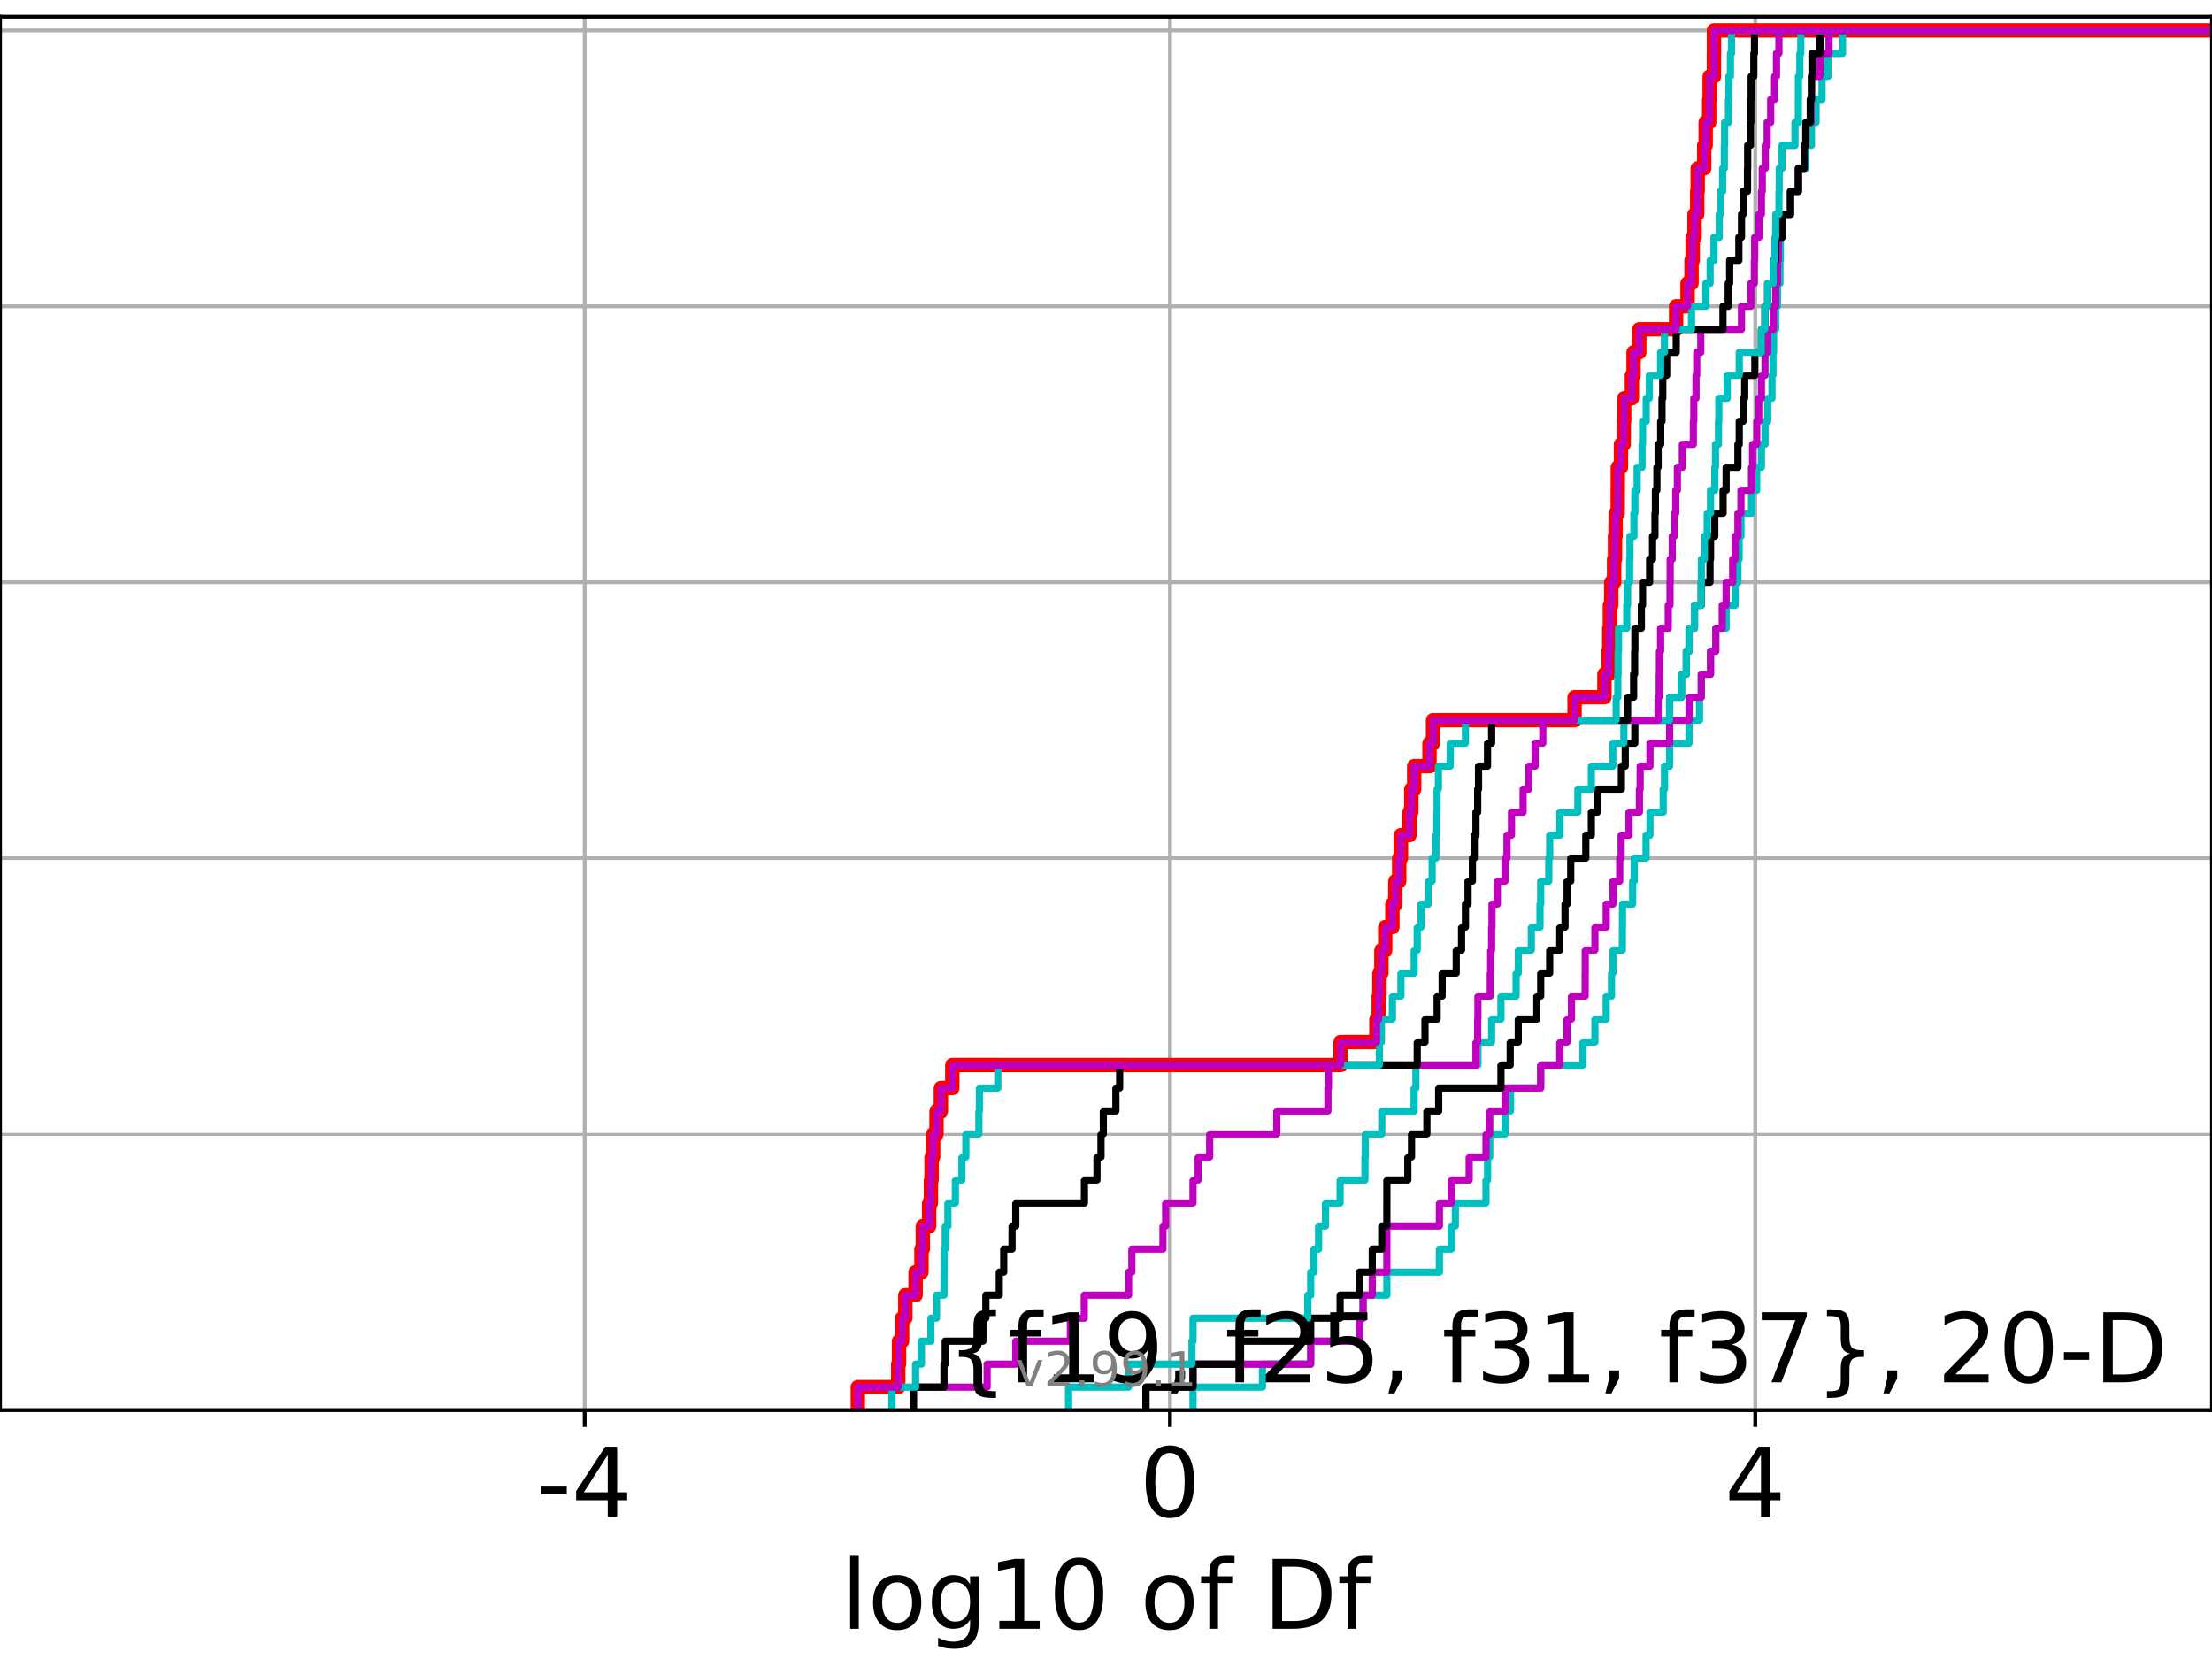<?xml version="1.0" encoding="utf-8" standalone="no"?>
<!DOCTYPE svg PUBLIC "-//W3C//DTD SVG 1.1//EN"
  "http://www.w3.org/Graphics/SVG/1.1/DTD/svg11.dtd">
<!-- Created with matplotlib (https://matplotlib.org/) -->
<svg height="345.6pt" version="1.1" viewBox="0 0 460.8 345.6" width="460.8pt" xmlns="http://www.w3.org/2000/svg" xmlns:xlink="http://www.w3.org/1999/xlink">
 <defs>
  <style type="text/css">*{stroke-linecap:butt;stroke-linejoin:round;}</style>
 </defs>
 <g id="figure_1">
  <g id="patch_1">
   <path d="M 0 345.6 
L 460.8 345.6 
L 460.8 0 
L 0 0 
z
" style="fill:#ffffff;"/>
  </g>
  <g id="axes_1">
   <g id="patch_2">
    <path d="M 0 293.76 
L 460.8 293.76 
L 460.8 3.456 
L 0 3.456 
z
" style="fill:#ffffff;"/>
   </g>
   <g id="matplotlib.axis_1">
    <g id="xtick_1">
     <g id="line2d_1">
      <path clip-path="url(#pf4ff7eab5c)" d="M 121.796 293.76 
L 121.796 3.456 
" style="fill:none;stroke:#b0b0b0;stroke-linecap:square;stroke-width:0.8;"/>
     </g>
     <g id="line2d_2">
      <defs>
       <path d="M 0 0 
L 0 3.5 
" id="m2891465cda" style="stroke:#000000;stroke-width:0.8;"/>
      </defs>
      <g>
       <use style="stroke:#000000;stroke-width:0.8;" x="121.796" xlink:href="#m2891465cda" y="293.76"/>
      </g>
     </g>
     <g id="text_1">
      <!-- -4 -->
      <g transform="translate(111.826 315.957)scale(0.2 -0.2)">
       <defs>
        <path d="M 4.891 31.391 
L 31.203 31.391 
L 31.203 23.391 
L 4.891 23.391 
z
" id="DejaVuSans-45"/>
        <path d="M 37.797 64.312 
L 12.891 25.391 
L 37.797 25.391 
z
M 35.203 72.906 
L 47.609 72.906 
L 47.609 25.391 
L 58.016 25.391 
L 58.016 17.188 
L 47.609 17.188 
L 47.609 0 
L 37.797 0 
L 37.797 17.188 
L 4.891 17.188 
L 4.891 26.703 
z
" id="DejaVuSans-52"/>
       </defs>
       <use xlink:href="#DejaVuSans-45"/>
       <use x="36.084" xlink:href="#DejaVuSans-52"/>
      </g>
     </g>
    </g>
    <g id="xtick_2">
     <g id="line2d_3">
      <path clip-path="url(#pf4ff7eab5c)" d="M 243.724 293.76 
L 243.724 3.456 
" style="fill:none;stroke:#b0b0b0;stroke-linecap:square;stroke-width:0.8;"/>
     </g>
     <g id="line2d_4">
      <g>
       <use style="stroke:#000000;stroke-width:0.8;" x="243.724" xlink:href="#m2891465cda" y="293.76"/>
      </g>
     </g>
     <g id="text_2">
      <!-- 0 -->
      <g transform="translate(237.361 315.957)scale(0.2 -0.2)">
       <defs>
        <path d="M 31.781 66.406 
Q 24.172 66.406 20.328 58.906 
Q 16.5 51.422 16.5 36.375 
Q 16.5 21.391 20.328 13.891 
Q 24.172 6.391 31.781 6.391 
Q 39.453 6.391 43.281 13.891 
Q 47.125 21.391 47.125 36.375 
Q 47.125 51.422 43.281 58.906 
Q 39.453 66.406 31.781 66.406 
z
M 31.781 74.219 
Q 44.047 74.219 50.516 64.516 
Q 56.984 54.828 56.984 36.375 
Q 56.984 17.969 50.516 8.266 
Q 44.047 -1.422 31.781 -1.422 
Q 19.531 -1.422 13.062 8.266 
Q 6.594 17.969 6.594 36.375 
Q 6.594 54.828 13.062 64.516 
Q 19.531 74.219 31.781 74.219 
z
" id="DejaVuSans-48"/>
       </defs>
       <use xlink:href="#DejaVuSans-48"/>
      </g>
     </g>
    </g>
    <g id="xtick_3">
     <g id="line2d_5">
      <path clip-path="url(#pf4ff7eab5c)" d="M 365.652 293.76 
L 365.652 3.456 
" style="fill:none;stroke:#b0b0b0;stroke-linecap:square;stroke-width:0.8;"/>
     </g>
     <g id="line2d_6">
      <g>
       <use style="stroke:#000000;stroke-width:0.8;" x="365.652" xlink:href="#m2891465cda" y="293.76"/>
      </g>
     </g>
     <g id="text_3">
      <!-- 4 -->
      <g transform="translate(359.289 315.957)scale(0.2 -0.2)">
       <use xlink:href="#DejaVuSans-52"/>
      </g>
     </g>
    </g>
    <g id="text_4">
     <!-- log10 of Df -->
     <g transform="translate(175.214 339.313)scale(0.2 -0.2)">
      <defs>
       <path d="M 9.422 75.984 
L 18.406 75.984 
L 18.406 0 
L 9.422 0 
z
" id="DejaVuSans-108"/>
       <path d="M 30.609 48.391 
Q 23.391 48.391 19.188 42.75 
Q 14.984 37.109 14.984 27.297 
Q 14.984 17.484 19.156 11.844 
Q 23.344 6.203 30.609 6.203 
Q 37.797 6.203 41.984 11.859 
Q 46.188 17.531 46.188 27.297 
Q 46.188 37.016 41.984 42.703 
Q 37.797 48.391 30.609 48.391 
z
M 30.609 56 
Q 42.328 56 49.016 48.375 
Q 55.719 40.766 55.719 27.297 
Q 55.719 13.875 49.016 6.219 
Q 42.328 -1.422 30.609 -1.422 
Q 18.844 -1.422 12.172 6.219 
Q 5.516 13.875 5.516 27.297 
Q 5.516 40.766 12.172 48.375 
Q 18.844 56 30.609 56 
z
" id="DejaVuSans-111"/>
       <path d="M 45.406 27.984 
Q 45.406 37.75 41.375 43.109 
Q 37.359 48.484 30.078 48.484 
Q 22.859 48.484 18.828 43.109 
Q 14.797 37.75 14.797 27.984 
Q 14.797 18.266 18.828 12.891 
Q 22.859 7.516 30.078 7.516 
Q 37.359 7.516 41.375 12.891 
Q 45.406 18.266 45.406 27.984 
z
M 54.391 6.781 
Q 54.391 -7.172 48.188 -13.984 
Q 42 -20.797 29.203 -20.797 
Q 24.469 -20.797 20.266 -20.094 
Q 16.062 -19.391 12.109 -17.922 
L 12.109 -9.188 
Q 16.062 -11.328 19.922 -12.344 
Q 23.781 -13.375 27.781 -13.375 
Q 36.625 -13.375 41.016 -8.766 
Q 45.406 -4.156 45.406 5.172 
L 45.406 9.625 
Q 42.625 4.781 38.281 2.391 
Q 33.938 0 27.875 0 
Q 17.828 0 11.672 7.656 
Q 5.516 15.328 5.516 27.984 
Q 5.516 40.672 11.672 48.328 
Q 17.828 56 27.875 56 
Q 33.938 56 38.281 53.609 
Q 42.625 51.219 45.406 46.391 
L 45.406 54.688 
L 54.391 54.688 
z
" id="DejaVuSans-103"/>
       <path d="M 12.406 8.297 
L 28.516 8.297 
L 28.516 63.922 
L 10.984 60.406 
L 10.984 69.391 
L 28.422 72.906 
L 38.281 72.906 
L 38.281 8.297 
L 54.391 8.297 
L 54.391 0 
L 12.406 0 
z
" id="DejaVuSans-49"/>
       <path id="DejaVuSans-32"/>
       <path d="M 37.109 75.984 
L 37.109 68.5 
L 28.516 68.5 
Q 23.688 68.5 21.797 66.547 
Q 19.922 64.594 19.922 59.516 
L 19.922 54.688 
L 34.719 54.688 
L 34.719 47.703 
L 19.922 47.703 
L 19.922 0 
L 10.891 0 
L 10.891 47.703 
L 2.297 47.703 
L 2.297 54.688 
L 10.891 54.688 
L 10.891 58.5 
Q 10.891 67.625 15.141 71.797 
Q 19.391 75.984 28.609 75.984 
z
" id="DejaVuSans-102"/>
       <path d="M 19.672 64.797 
L 19.672 8.109 
L 31.594 8.109 
Q 46.688 8.109 53.688 14.938 
Q 60.688 21.781 60.688 36.531 
Q 60.688 51.172 53.688 57.984 
Q 46.688 64.797 31.594 64.797 
z
M 9.812 72.906 
L 30.078 72.906 
Q 51.266 72.906 61.172 64.094 
Q 71.094 55.281 71.094 36.531 
Q 71.094 17.672 61.125 8.828 
Q 51.172 0 30.078 0 
L 9.812 0 
z
" id="DejaVuSans-68"/>
      </defs>
      <use xlink:href="#DejaVuSans-108"/>
      <use x="27.783" xlink:href="#DejaVuSans-111"/>
      <use x="88.965" xlink:href="#DejaVuSans-103"/>
      <use x="152.441" xlink:href="#DejaVuSans-49"/>
      <use x="216.064" xlink:href="#DejaVuSans-48"/>
      <use x="279.688" xlink:href="#DejaVuSans-32"/>
      <use x="311.475" xlink:href="#DejaVuSans-111"/>
      <use x="372.656" xlink:href="#DejaVuSans-102"/>
      <use x="407.861" xlink:href="#DejaVuSans-32"/>
      <use x="439.648" xlink:href="#DejaVuSans-68"/>
      <use x="516.65" xlink:href="#DejaVuSans-102"/>
     </g>
    </g>
   </g>
   <g id="matplotlib.axis_2">
    <g id="ytick_1">
     <g id="line2d_7">
      <path clip-path="url(#pf4ff7eab5c)" d="M 0 293.76 
L 460.8 293.76 
" style="fill:none;stroke:#b0b0b0;stroke-linecap:square;stroke-width:0.8;"/>
     </g>
     <g id="line2d_8">
      <defs>
       <path d="M 0 0 
L -3.5 0 
" id="m2db1b6b16f" style="stroke:#000000;stroke-width:0.8;"/>
      </defs>
      <g>
       <use style="stroke:#000000;stroke-width:0.8;" x="0" xlink:href="#m2db1b6b16f" y="293.76"/>
      </g>
     </g>
    </g>
    <g id="ytick_2">
     <g id="line2d_9">
      <path clip-path="url(#pf4ff7eab5c)" d="M 0 236.274 
L 460.8 236.274 
" style="fill:none;stroke:#b0b0b0;stroke-linecap:square;stroke-width:0.8;"/>
     </g>
     <g id="line2d_10">
      <g>
       <use style="stroke:#000000;stroke-width:0.8;" x="0" xlink:href="#m2db1b6b16f" y="236.274"/>
      </g>
     </g>
    </g>
    <g id="ytick_3">
     <g id="line2d_11">
      <path clip-path="url(#pf4ff7eab5c)" d="M 0 178.788 
L 460.8 178.788 
" style="fill:none;stroke:#b0b0b0;stroke-linecap:square;stroke-width:0.8;"/>
     </g>
     <g id="line2d_12">
      <g>
       <use style="stroke:#000000;stroke-width:0.8;" x="0" xlink:href="#m2db1b6b16f" y="178.788"/>
      </g>
     </g>
    </g>
    <g id="ytick_4">
     <g id="line2d_13">
      <path clip-path="url(#pf4ff7eab5c)" d="M 0 121.302 
L 460.8 121.302 
" style="fill:none;stroke:#b0b0b0;stroke-linecap:square;stroke-width:0.8;"/>
     </g>
     <g id="line2d_14">
      <g>
       <use style="stroke:#000000;stroke-width:0.8;" x="0" xlink:href="#m2db1b6b16f" y="121.302"/>
      </g>
     </g>
    </g>
    <g id="ytick_5">
     <g id="line2d_15">
      <path clip-path="url(#pf4ff7eab5c)" d="M 0 63.816 
L 460.8 63.816 
" style="fill:none;stroke:#b0b0b0;stroke-linecap:square;stroke-width:0.8;"/>
     </g>
     <g id="line2d_16">
      <g>
       <use style="stroke:#000000;stroke-width:0.8;" x="0" xlink:href="#m2db1b6b16f" y="63.816"/>
      </g>
     </g>
    </g>
    <g id="ytick_6">
     <g id="line2d_17">
      <path clip-path="url(#pf4ff7eab5c)" d="M 0 6.33 
L 460.8 6.33 
" style="fill:none;stroke:#b0b0b0;stroke-linecap:square;stroke-width:0.8;"/>
     </g>
     <g id="line2d_18">
      <g>
       <use style="stroke:#000000;stroke-width:0.8;" x="0" xlink:href="#m2db1b6b16f" y="6.33"/>
      </g>
     </g>
    </g>
   </g>
   <g id="line2d_19">
    <path clip-path="url(#pf4ff7eab5c)" d="M 178.696 293.76 
L 178.696 288.97 
L 187.111 288.97 
L 187.111 284.179 
L 187.281 284.179 
L 187.281 279.389 
L 187.922 279.389 
L 187.922 274.598 
L 188.592 274.598 
L 188.592 269.808 
L 190.737 269.808 
L 190.737 265.017 
L 191.95 265.017 
L 191.95 260.227 
L 192.236 260.227 
L 192.236 255.436 
L 193.553 255.436 
L 193.553 250.646 
L 193.921 250.646 
L 193.921 245.855 
L 194.059 245.855 
L 194.059 241.065 
L 194.39 241.065 
L 194.39 236.274 
L 195.089 236.274 
L 195.089 231.484 
L 195.998 231.484 
L 195.998 226.693 
L 198.378 226.693 
L 198.378 221.903 
L 279.247 221.903 
L 279.247 217.112 
L 286.725 217.112 
L 286.725 212.322 
L 287.204 212.322 
L 287.204 207.531 
L 287.357 207.531 
L 287.357 202.741 
L 287.769 202.741 
L 287.769 197.95 
L 288.567 197.95 
L 288.567 193.16 
L 290.056 193.16 
L 290.056 188.369 
L 290.669 188.369 
L 290.669 183.579 
L 291.477 183.579 
L 291.477 178.788 
L 291.84 178.788 
L 291.84 173.998 
L 293.611 173.998 
L 293.611 169.207 
L 294.002 169.207 
L 294.002 164.417 
L 294.6 164.417 
L 294.6 159.626 
L 297.787 159.626 
L 297.787 154.836 
L 298.522 154.836 
L 298.522 150.045 
L 328.011 150.045 
L 328.011 145.255 
L 334.231 145.255 
L 334.231 140.464 
L 335.067 140.464 
L 335.067 135.674 
L 335.245 135.674 
L 335.245 130.883 
L 335.367 130.883 
L 335.367 126.093 
L 335.652 126.093 
L 335.652 121.302 
L 336.25 121.302 
L 336.25 116.512 
L 336.434 116.512 
L 336.434 111.721 
L 336.553 111.721 
L 336.553 106.931 
L 337.002 106.931 
L 337.002 102.14 
L 337.021 102.14 
L 337.021 97.35 
L 337.674 97.35 
L 337.674 92.559 
L 338.248 92.559 
L 338.248 87.769 
L 338.344 87.769 
L 338.344 82.978 
L 339.948 82.978 
L 339.948 78.188 
L 340.304 78.188 
L 340.304 73.397 
L 341.49 73.397 
L 341.49 68.607 
L 349.165 68.607 
L 349.165 63.816 
L 351.547 63.816 
L 351.547 59.026 
L 352.369 59.026 
L 352.369 54.235 
L 352.618 54.235 
L 352.618 49.445 
L 353.002 49.445 
L 353.002 44.654 
L 353.557 44.654 
L 353.557 39.864 
L 353.662 39.864 
L 353.662 35.073 
L 355.014 35.073 
L 355.014 30.283 
L 355.321 30.283 
L 355.321 25.492 
L 356.057 25.492 
L 356.057 20.702 
L 356.158 20.702 
L 356.158 15.911 
L 357.038 15.911 
L 357.038 11.121 
L 357.051 11.121 
L 357.051 6.33 
L 357.051 6.33 
L 357.051 6.33 
L 460.8 6.33 
" style="fill:none;stroke:#ff0000;stroke-linecap:square;stroke-width:3;"/>
   </g>
   <g id="line2d_20">
    <path clip-path="url(#pf4ff7eab5c)" d="M 248.526 293.76 
L 248.526 288.97 
L 262.993 288.97 
L 262.993 284.179 
L 273.042 284.179 
L 273.042 279.389 
L 283.2 279.389 
L 283.2 274.598 
L 283.95 274.598 
L 283.95 269.808 
L 288.904 269.808 
L 288.904 265.017 
L 299.852 265.017 
L 299.852 260.227 
L 302.338 260.227 
L 302.338 255.436 
L 303.174 255.436 
L 303.174 250.646 
L 309.557 250.646 
L 309.557 245.855 
L 309.894 245.855 
L 309.894 241.065 
L 310.332 241.065 
L 310.332 236.274 
L 313.573 236.274 
L 313.573 231.484 
L 314.678 231.484 
L 314.678 226.693 
L 320.957 226.693 
L 320.957 221.903 
L 329.76 221.903 
L 329.76 217.112 
L 332.248 217.112 
L 332.248 212.322 
L 334.602 212.322 
L 334.602 207.531 
L 335.705 207.531 
L 335.705 202.741 
L 336.003 202.741 
L 336.003 197.95 
L 337.967 197.95 
L 337.967 193.16 
L 337.995 193.16 
L 337.995 188.369 
L 340.112 188.369 
L 340.112 183.579 
L 340.445 183.579 
L 340.445 178.788 
L 342.902 178.788 
L 342.902 173.998 
L 343.717 173.998 
L 343.717 169.207 
L 346.475 169.207 
L 346.475 164.417 
L 346.754 164.417 
L 346.754 159.626 
L 347.812 159.626 
L 347.812 154.836 
L 351.863 154.836 
L 351.863 150.045 
L 354.041 150.045 
L 354.041 145.255 
L 354.407 145.255 
L 354.407 140.464 
L 356.337 140.464 
L 356.337 135.674 
L 357.429 135.674 
L 357.429 130.883 
L 359.584 130.883 
L 359.584 126.093 
L 361.477 126.093 
L 361.477 121.302 
L 362.038 121.302 
L 362.038 116.512 
L 362.293 116.512 
L 362.293 111.721 
L 362.672 111.721 
L 362.672 106.931 
L 364.875 106.931 
L 364.875 102.14 
L 365.963 102.14 
L 365.963 97.35 
L 366.935 97.35 
L 366.935 92.559 
L 367.693 92.559 
L 367.693 87.769 
L 368.242 87.769 
L 368.242 82.978 
L 369.14 82.978 
L 369.14 78.188 
L 369.336 78.188 
L 369.336 73.397 
L 369.467 73.397 
L 369.467 68.607 
L 369.91 68.607 
L 369.91 63.816 
L 370.278 63.816 
L 370.278 59.026 
L 370.795 59.026 
L 370.795 54.235 
L 370.888 54.235 
L 370.888 49.445 
L 371.243 49.445 
L 371.243 44.654 
L 372.988 44.654 
L 372.988 39.864 
L 374.633 39.864 
L 374.633 35.073 
L 376.191 35.073 
L 376.191 30.283 
L 377.362 30.283 
L 377.362 25.492 
L 378.324 25.492 
L 378.324 20.702 
L 379.569 20.702 
L 379.569 15.911 
L 380.82 15.911 
L 380.82 11.121 
L 383.829 11.121 
L 383.829 6.33 
L 383.829 6.33 
L 383.829 6.33 
L 460.8 6.33 
" style="fill:none;stroke:#00bfbf;stroke-linecap:square;stroke-width:1.5;"/>
   </g>
   <g id="line2d_21">
    <path clip-path="url(#pf4ff7eab5c)" d="M 238.714 293.76 
L 238.714 288.97 
L 248.526 288.97 
L 248.526 284.179 
L 273.042 284.179 
L 273.042 279.389 
L 283.2 279.389 
L 283.2 274.598 
L 283.95 274.598 
L 283.95 269.808 
L 285.87 269.808 
L 285.87 265.017 
L 288.904 265.017 
L 288.904 260.227 
L 288.911 260.227 
L 288.911 255.436 
L 299.852 255.436 
L 299.852 250.646 
L 302.338 250.646 
L 302.338 245.855 
L 306.053 245.855 
L 306.053 241.065 
L 309.557 241.065 
L 309.557 236.274 
L 310.332 236.274 
L 310.332 231.484 
L 313.573 231.484 
L 313.573 226.693 
L 320.957 226.693 
L 320.957 221.903 
L 324.935 221.903 
L 324.935 217.112 
L 326.436 217.112 
L 326.436 212.322 
L 327.371 212.322 
L 327.371 207.531 
L 330.218 207.531 
L 330.218 202.741 
L 330.234 202.741 
L 330.234 197.95 
L 332.248 197.95 
L 332.248 193.16 
L 334.602 193.16 
L 334.602 188.369 
L 336.003 188.369 
L 336.003 183.579 
L 337.417 183.579 
L 337.417 178.788 
L 337.714 178.788 
L 337.714 173.998 
L 339.355 173.998 
L 339.355 169.207 
L 341.518 169.207 
L 341.518 164.417 
L 341.677 164.417 
L 341.677 159.626 
L 343.717 159.626 
L 343.717 154.836 
L 347.812 154.836 
L 347.812 150.045 
L 351.863 150.045 
L 351.863 145.255 
L 354.407 145.255 
L 354.407 140.464 
L 356.337 140.464 
L 356.337 135.674 
L 357.429 135.674 
L 357.429 130.883 
L 358.775 130.883 
L 358.775 126.093 
L 359.584 126.093 
L 359.584 121.302 
L 360.95 121.302 
L 360.95 116.512 
L 361.477 116.512 
L 361.477 111.721 
L 362.038 111.721 
L 362.038 106.931 
L 362.672 106.931 
L 362.672 102.14 
L 364.875 102.14 
L 364.875 97.35 
L 365.101 97.35 
L 365.101 92.559 
L 365.963 92.559 
L 365.963 87.769 
L 366.376 87.769 
L 366.376 82.978 
L 366.935 82.978 
L 366.935 78.188 
L 367.677 78.188 
L 367.677 73.397 
L 368.242 73.397 
L 368.242 68.607 
L 369.416 68.607 
L 369.416 63.816 
L 369.91 63.816 
L 369.91 59.026 
L 370.278 59.026 
L 370.278 54.235 
L 370.453 54.235 
L 370.453 49.445 
L 371.243 49.445 
L 371.243 44.654 
L 372.988 44.654 
L 372.988 39.864 
L 374.633 39.864 
L 374.633 35.073 
L 375.852 35.073 
L 375.852 30.283 
L 376.191 30.283 
L 376.191 25.492 
L 377.29 25.492 
L 377.29 20.702 
L 377.362 20.702 
L 377.362 15.911 
L 379.135 15.911 
L 379.135 11.121 
L 381.018 11.121 
L 381.018 6.33 
L 381.018 6.33 
L 381.018 6.33 
L 460.8 6.33 
" style="fill:none;stroke:#bf00bf;stroke-linecap:square;stroke-width:1.5;"/>
   </g>
   <g id="line2d_22">
    <path clip-path="url(#pf4ff7eab5c)" d="M 238.714 293.76 
L 238.714 288.97 
L 248.526 288.97 
L 248.526 284.179 
L 258.296 284.179 
L 258.296 279.389 
L 273.042 279.389 
L 273.042 274.598 
L 279.168 274.598 
L 279.168 269.808 
L 283.2 269.808 
L 283.2 265.017 
L 285.87 265.017 
L 285.87 260.227 
L 287.846 260.227 
L 287.846 255.436 
L 288.904 255.436 
L 288.904 250.646 
L 288.911 250.646 
L 288.911 245.855 
L 293.276 245.855 
L 293.276 241.065 
L 294.043 241.065 
L 294.043 236.274 
L 297.247 236.274 
L 297.247 231.484 
L 299.7 231.484 
L 299.7 226.693 
L 312.674 226.693 
L 312.674 221.903 
L 314.605 221.903 
L 314.605 217.112 
L 316.282 217.112 
L 316.282 212.322 
L 320.154 212.322 
L 320.154 207.531 
L 320.957 207.531 
L 320.957 202.741 
L 322.827 202.741 
L 322.827 197.95 
L 324.935 197.95 
L 324.935 193.16 
L 326.024 193.16 
L 326.024 188.369 
L 326.458 188.369 
L 326.458 183.579 
L 327.214 183.579 
L 327.214 178.788 
L 330.352 178.788 
L 330.352 173.998 
L 331.509 173.998 
L 331.509 169.207 
L 332.774 169.207 
L 332.774 164.417 
L 337.765 164.417 
L 337.765 159.626 
L 338.568 159.626 
L 338.568 154.836 
L 340.563 154.836 
L 340.563 150.045 
L 347.812 150.045 
L 347.812 145.255 
L 350.264 145.255 
L 350.264 140.464 
L 351.297 140.464 
L 351.297 135.674 
L 351.863 135.674 
L 351.863 130.883 
L 352.986 130.883 
L 352.986 126.093 
L 354.407 126.093 
L 354.407 121.302 
L 356.224 121.302 
L 356.224 116.512 
L 356.337 116.512 
L 356.337 111.721 
L 357.222 111.721 
L 357.222 106.931 
L 358.95 106.931 
L 358.95 102.14 
L 359.584 102.14 
L 359.584 97.35 
L 362.038 97.35 
L 362.038 92.559 
L 362.318 92.559 
L 362.318 87.769 
L 363.124 87.769 
L 363.124 82.978 
L 363.45 82.978 
L 363.45 78.188 
L 365.564 78.188 
L 365.564 73.397 
L 366.935 73.397 
L 366.935 68.607 
L 367.677 68.607 
L 367.677 63.816 
L 368.242 63.816 
L 368.242 59.026 
L 369.416 59.026 
L 369.416 54.235 
L 369.91 54.235 
L 369.91 49.445 
L 371.243 49.445 
L 371.243 44.654 
L 372.988 44.654 
L 372.988 39.864 
L 374.633 39.864 
L 374.633 35.073 
L 375.852 35.073 
L 375.852 30.283 
L 376.191 30.283 
L 376.191 25.492 
L 377.114 25.492 
L 377.114 20.702 
L 377.362 20.702 
L 377.362 15.911 
L 377.475 15.911 
L 377.475 11.121 
L 379.135 11.121 
L 379.135 6.33 
L 379.135 6.33 
L 379.135 6.33 
L 460.8 6.33 
" style="fill:none;stroke:#000000;stroke-linecap:square;stroke-width:1.5;"/>
   </g>
   <g id="line2d_23">
    <path clip-path="url(#pf4ff7eab5c)" d="M 222.599 293.76 
L 222.599 288.97 
L 235.103 288.97 
L 235.103 284.179 
L 248.304 284.179 
L 248.304 279.389 
L 248.526 279.389 
L 248.526 274.598 
L 272.437 274.598 
L 272.437 269.808 
L 273.042 269.808 
L 273.042 265.017 
L 273.691 265.017 
L 273.691 260.227 
L 274.687 260.227 
L 274.687 255.436 
L 276.125 255.436 
L 276.125 250.646 
L 279.168 250.646 
L 279.168 245.855 
L 284.339 245.855 
L 284.339 241.065 
L 284.416 241.065 
L 284.416 236.274 
L 287.846 236.274 
L 287.846 231.484 
L 294.582 231.484 
L 294.582 226.693 
L 294.96 226.693 
L 294.96 221.903 
L 307.878 221.903 
L 307.878 217.112 
L 310.732 217.112 
L 310.732 212.322 
L 312.674 212.322 
L 312.674 207.531 
L 315.835 207.531 
L 315.835 202.741 
L 316.282 202.741 
L 316.282 197.95 
L 319.004 197.95 
L 319.004 193.16 
L 320.813 193.16 
L 320.813 188.369 
L 320.957 188.369 
L 320.957 183.579 
L 322.641 183.579 
L 322.641 178.788 
L 322.827 178.788 
L 322.827 173.998 
L 324.935 173.998 
L 324.935 169.207 
L 328.697 169.207 
L 328.697 164.417 
L 331.509 164.417 
L 331.509 159.626 
L 335.971 159.626 
L 335.971 154.836 
L 338.28 154.836 
L 338.28 150.045 
L 347.812 150.045 
L 347.812 145.255 
L 350.264 145.255 
L 350.264 140.464 
L 351.297 140.464 
L 351.297 135.674 
L 351.863 135.674 
L 351.863 130.883 
L 352.986 130.883 
L 352.986 126.093 
L 354.407 126.093 
L 354.407 121.302 
L 354.422 121.302 
L 354.422 116.512 
L 355.066 116.512 
L 355.066 111.721 
L 355.655 111.721 
L 355.655 106.931 
L 356.337 106.931 
L 356.337 102.14 
L 357.222 102.14 
L 357.222 97.35 
L 357.367 97.35 
L 357.367 92.559 
L 357.989 92.559 
L 357.989 87.769 
L 358.057 87.769 
L 358.057 82.978 
L 359.815 82.978 
L 359.815 78.188 
L 362.318 78.188 
L 362.318 73.397 
L 366.935 73.397 
L 366.935 68.607 
L 367.677 68.607 
L 367.677 63.816 
L 368.242 63.816 
L 368.242 59.026 
L 369.416 59.026 
L 369.416 54.235 
L 369.757 54.235 
L 369.757 49.445 
L 369.91 49.445 
L 369.91 44.654 
L 370.593 44.654 
L 370.593 39.864 
L 370.644 39.864 
L 370.644 35.073 
L 371.243 35.073 
L 371.243 30.283 
L 373.928 30.283 
L 373.928 25.492 
L 374.633 25.492 
L 374.633 20.702 
L 374.65 20.702 
L 374.65 15.911 
L 374.939 15.911 
L 374.939 11.121 
L 375.14 11.121 
L 375.14 6.33 
L 375.14 6.33 
L 375.14 6.33 
L 460.8 6.33 
" style="fill:none;stroke:#00bfbf;stroke-linecap:square;stroke-width:1.5;"/>
   </g>
   <g id="line2d_24">
    <path clip-path="url(#pf4ff7eab5c)" d="M 190.274 293.76 
L 190.274 288.97 
L 205.631 288.97 
L 205.631 284.179 
L 211.602 284.179 
L 211.602 279.389 
L 222.987 279.389 
L 222.987 274.598 
L 225.874 274.598 
L 225.874 269.808 
L 235.103 269.808 
L 235.103 265.017 
L 235.781 265.017 
L 235.781 260.227 
L 242.266 260.227 
L 242.266 255.436 
L 242.821 255.436 
L 242.821 250.646 
L 248.526 250.646 
L 248.526 245.855 
L 249.594 245.855 
L 249.594 241.065 
L 251.997 241.065 
L 251.997 236.274 
L 265.974 236.274 
L 265.974 231.484 
L 276.632 231.484 
L 276.632 226.693 
L 276.744 226.693 
L 276.744 221.903 
L 307.468 221.903 
L 307.468 217.112 
L 307.829 217.112 
L 307.829 212.322 
L 307.878 212.322 
L 307.878 207.531 
L 310.455 207.531 
L 310.455 202.741 
L 310.54 202.741 
L 310.54 197.95 
L 310.732 197.95 
L 310.732 193.16 
L 310.809 193.16 
L 310.809 188.369 
L 311.926 188.369 
L 311.926 183.579 
L 313.531 183.579 
L 313.531 178.788 
L 313.932 178.788 
L 313.932 173.998 
L 314.869 173.998 
L 314.869 169.207 
L 317.293 169.207 
L 317.293 164.417 
L 318.47 164.417 
L 318.47 159.626 
L 319.789 159.626 
L 319.789 154.836 
L 321.396 154.836 
L 321.396 150.045 
L 345.409 150.045 
L 345.409 145.255 
L 345.648 145.255 
L 345.648 140.464 
L 345.688 140.464 
L 345.688 135.674 
L 345.937 135.674 
L 345.937 130.883 
L 347.529 130.883 
L 347.529 126.093 
L 347.894 126.093 
L 347.894 121.302 
L 347.929 121.302 
L 347.929 116.512 
L 348.354 116.512 
L 348.354 111.721 
L 348.777 111.721 
L 348.777 106.931 
L 349.089 106.931 
L 349.089 102.14 
L 349.43 102.14 
L 349.43 97.35 
L 350.466 97.35 
L 350.466 92.559 
L 352.752 92.559 
L 352.752 87.769 
L 352.853 87.769 
L 352.853 82.978 
L 353.309 82.978 
L 353.309 78.188 
L 353.456 78.188 
L 353.456 73.397 
L 354.309 73.397 
L 354.309 68.607 
L 362.786 68.607 
L 362.786 63.816 
L 364.732 63.816 
L 364.732 59.026 
L 365.462 59.026 
L 365.462 54.235 
L 365.531 54.235 
L 365.531 49.445 
L 366.431 49.445 
L 366.431 44.654 
L 366.935 44.654 
L 366.935 39.864 
L 367.111 39.864 
L 367.111 35.073 
L 367.734 35.073 
L 367.734 30.283 
L 368.131 30.283 
L 368.131 25.492 
L 368.868 25.492 
L 368.868 20.702 
L 369.685 20.702 
L 369.685 15.911 
L 370.075 15.911 
L 370.075 11.121 
L 370.583 11.121 
L 370.583 6.33 
L 370.583 6.33 
L 370.583 6.33 
L 460.8 6.33 
" style="fill:none;stroke:#bf00bf;stroke-linecap:square;stroke-width:1.5;"/>
   </g>
   <g id="line2d_25">
    <path clip-path="url(#pf4ff7eab5c)" d="M 190.274 293.76 
L 190.274 288.97 
L 196.646 288.97 
L 196.646 284.179 
L 196.907 284.179 
L 196.907 279.389 
L 204.758 279.389 
L 204.758 274.598 
L 205.37 274.598 
L 205.37 269.808 
L 208.164 269.808 
L 208.164 265.017 
L 209.093 265.017 
L 209.093 260.227 
L 210.826 260.227 
L 210.826 255.436 
L 211.602 255.436 
L 211.602 250.646 
L 225.903 250.646 
L 225.903 245.855 
L 228.522 245.855 
L 228.522 241.065 
L 229.358 241.065 
L 229.358 236.274 
L 229.844 236.274 
L 229.844 231.484 
L 232.457 231.484 
L 232.457 226.693 
L 233.241 226.693 
L 233.241 221.903 
L 295.233 221.903 
L 295.233 217.112 
L 296.848 217.112 
L 296.848 212.322 
L 299.378 212.322 
L 299.378 207.531 
L 300.426 207.531 
L 300.426 202.741 
L 303.359 202.741 
L 303.359 197.95 
L 304.467 197.95 
L 304.467 193.16 
L 305.276 193.16 
L 305.276 188.369 
L 305.818 188.369 
L 305.818 183.579 
L 306.728 183.579 
L 306.728 178.788 
L 307.117 178.788 
L 307.117 173.998 
L 307.468 173.998 
L 307.468 169.207 
L 307.829 169.207 
L 307.829 164.417 
L 308.006 164.417 
L 308.006 159.626 
L 309.877 159.626 
L 309.877 154.836 
L 310.732 154.836 
L 310.732 150.045 
L 339.058 150.045 
L 339.058 145.255 
L 340.315 145.255 
L 340.315 140.464 
L 340.524 140.464 
L 340.524 135.674 
L 340.57 135.674 
L 340.57 130.883 
L 341.923 130.883 
L 341.923 126.093 
L 342.173 126.093 
L 342.173 121.302 
L 343.644 121.302 
L 343.644 116.512 
L 344.252 116.512 
L 344.252 111.721 
L 344.757 111.721 
L 344.757 106.931 
L 344.852 106.931 
L 344.852 102.14 
L 345.165 102.14 
L 345.165 97.35 
L 345.415 97.35 
L 345.415 92.559 
L 345.954 92.559 
L 345.954 87.769 
L 346.227 87.769 
L 346.227 82.978 
L 346.388 82.978 
L 346.388 78.188 
L 347.201 78.188 
L 347.201 73.397 
L 349.189 73.397 
L 349.189 68.607 
L 358.927 68.607 
L 358.927 63.816 
L 360.014 63.816 
L 360.014 59.026 
L 360.317 59.026 
L 360.317 54.235 
L 362.237 54.235 
L 362.237 49.445 
L 362.786 49.445 
L 362.786 44.654 
L 363.123 44.654 
L 363.123 39.864 
L 364.039 39.864 
L 364.039 35.073 
L 364.076 35.073 
L 364.076 30.283 
L 364.634 30.283 
L 364.634 25.492 
L 364.732 25.492 
L 364.732 20.702 
L 364.802 20.702 
L 364.802 15.911 
L 365.354 15.911 
L 365.354 11.121 
L 365.487 11.121 
L 365.487 6.33 
L 365.487 6.33 
L 365.487 6.33 
L 460.8 6.33 
" style="fill:none;stroke:#000000;stroke-linecap:square;stroke-width:1.5;"/>
   </g>
   <g id="line2d_26">
    <path clip-path="url(#pf4ff7eab5c)" d="M 185.789 293.76 
L 185.789 288.97 
L 190.737 288.97 
L 190.737 284.179 
L 191.95 284.179 
L 191.95 279.389 
L 193.921 279.389 
L 193.921 274.598 
L 195.089 274.598 
L 195.089 269.808 
L 196.646 269.808 
L 196.646 265.017 
L 196.672 265.017 
L 196.672 260.227 
L 196.907 260.227 
L 196.907 255.436 
L 197.462 255.436 
L 197.462 250.646 
L 199.015 250.646 
L 199.015 245.855 
L 200.375 245.855 
L 200.375 241.065 
L 201.201 241.065 
L 201.201 236.274 
L 203.918 236.274 
L 203.918 231.484 
L 204.018 231.484 
L 204.018 226.693 
L 207.864 226.693 
L 207.864 221.903 
L 287.357 221.903 
L 287.357 217.112 
L 287.769 217.112 
L 287.769 212.322 
L 290.056 212.322 
L 290.056 207.531 
L 291.84 207.531 
L 291.84 202.741 
L 294.6 202.741 
L 294.6 197.95 
L 295.233 197.95 
L 295.233 193.16 
L 296.041 193.16 
L 296.041 188.369 
L 297.547 188.369 
L 297.547 183.579 
L 298.343 183.579 
L 298.343 178.788 
L 299.123 178.788 
L 299.123 173.998 
L 299.32 173.998 
L 299.32 169.207 
L 299.378 169.207 
L 299.378 164.417 
L 299.644 164.417 
L 299.644 159.626 
L 302.107 159.626 
L 302.107 154.836 
L 305.276 154.836 
L 305.276 150.045 
L 336.681 150.045 
L 336.681 145.255 
L 337.021 145.255 
L 337.021 140.464 
L 337.078 140.464 
L 337.078 135.674 
L 337.161 135.674 
L 337.161 130.883 
L 338.883 130.883 
L 338.883 126.093 
L 339.058 126.093 
L 339.058 121.302 
L 339.478 121.302 
L 339.478 116.512 
L 339.556 116.512 
L 339.556 111.721 
L 340.378 111.721 
L 340.378 106.931 
L 340.57 106.931 
L 340.57 102.14 
L 341.05 102.14 
L 341.05 97.35 
L 342.068 97.35 
L 342.068 92.559 
L 342.173 92.559 
L 342.173 87.769 
L 342.937 87.769 
L 342.937 82.978 
L 343.573 82.978 
L 343.573 78.188 
L 345.941 78.188 
L 345.941 73.397 
L 346.74 73.397 
L 346.74 68.607 
L 352.369 68.607 
L 352.369 63.816 
L 355.358 63.816 
L 355.358 59.026 
L 356.248 59.026 
L 356.248 54.235 
L 357.051 54.235 
L 357.051 49.445 
L 358.153 49.445 
L 358.153 44.654 
L 358.384 44.654 
L 358.384 39.864 
L 358.857 39.864 
L 358.857 35.073 
L 359.208 35.073 
L 359.208 30.283 
L 359.273 30.283 
L 359.273 25.492 
L 360.078 25.492 
L 360.078 20.702 
L 360.17 20.702 
L 360.17 15.911 
L 360.479 15.911 
L 360.479 11.121 
L 360.702 11.121 
L 360.702 6.33 
L 360.702 6.33 
L 360.702 6.33 
L 460.8 6.33 
" style="fill:none;stroke:#00bfbf;stroke-linecap:square;stroke-width:1.5;"/>
   </g>
   <g id="line2d_27">
    <path clip-path="url(#pf4ff7eab5c)" d="M 178.696 293.76 
L 178.696 288.97 
L 187.111 288.97 
L 187.111 284.179 
L 187.281 284.179 
L 187.281 279.389 
L 187.922 279.389 
L 187.922 274.598 
L 188.592 274.598 
L 188.592 269.808 
L 190.737 269.808 
L 190.737 265.017 
L 191.95 265.017 
L 191.95 260.227 
L 192.236 260.227 
L 192.236 255.436 
L 193.553 255.436 
L 193.553 250.646 
L 193.921 250.646 
L 193.921 245.855 
L 194.059 245.855 
L 194.059 241.065 
L 194.39 241.065 
L 194.39 236.274 
L 195.089 236.274 
L 195.089 231.484 
L 195.998 231.484 
L 195.998 226.693 
L 198.378 226.693 
L 198.378 221.903 
L 279.247 221.903 
L 279.247 217.112 
L 286.725 217.112 
L 286.725 212.322 
L 287.204 212.322 
L 287.204 207.531 
L 287.357 207.531 
L 287.357 202.741 
L 287.769 202.741 
L 287.769 197.95 
L 288.567 197.95 
L 288.567 193.16 
L 290.056 193.16 
L 290.056 188.369 
L 290.669 188.369 
L 290.669 183.579 
L 291.477 183.579 
L 291.477 178.788 
L 291.84 178.788 
L 291.84 173.998 
L 293.611 173.998 
L 293.611 169.207 
L 294.002 169.207 
L 294.002 164.417 
L 294.6 164.417 
L 294.6 159.626 
L 297.787 159.626 
L 297.787 154.836 
L 298.522 154.836 
L 298.522 150.045 
L 328.011 150.045 
L 328.011 145.255 
L 334.231 145.255 
L 334.231 140.464 
L 335.067 140.464 
L 335.067 135.674 
L 335.245 135.674 
L 335.245 130.883 
L 335.367 130.883 
L 335.367 126.093 
L 335.652 126.093 
L 335.652 121.302 
L 336.25 121.302 
L 336.25 116.512 
L 336.434 116.512 
L 336.434 111.721 
L 336.553 111.721 
L 336.553 106.931 
L 337.002 106.931 
L 337.002 102.14 
L 337.021 102.14 
L 337.021 97.35 
L 337.674 97.35 
L 337.674 92.559 
L 338.248 92.559 
L 338.248 87.769 
L 338.344 87.769 
L 338.344 82.978 
L 339.948 82.978 
L 339.948 78.188 
L 340.304 78.188 
L 340.304 73.397 
L 341.49 73.397 
L 341.49 68.607 
L 349.165 68.607 
L 349.165 63.816 
L 351.547 63.816 
L 351.547 59.026 
L 352.369 59.026 
L 352.369 54.235 
L 352.618 54.235 
L 352.618 49.445 
L 353.002 49.445 
L 353.002 44.654 
L 353.557 44.654 
L 353.557 39.864 
L 353.662 39.864 
L 353.662 35.073 
L 355.014 35.073 
L 355.014 30.283 
L 355.321 30.283 
L 355.321 25.492 
L 356.057 25.492 
L 356.057 20.702 
L 356.158 20.702 
L 356.158 15.911 
L 357.038 15.911 
L 357.038 11.121 
L 357.051 11.121 
L 357.051 6.33 
L 357.051 6.33 
L 357.051 6.33 
L 460.8 6.33 
" style="fill:none;stroke:#bf00bf;stroke-linecap:square;stroke-width:1.5;"/>
   </g>
   <g id="patch_3">
    <path d="M 0 293.76 
L 0 3.456 
" style="fill:none;stroke:#000000;stroke-linecap:square;stroke-linejoin:miter;stroke-width:0.8;"/>
   </g>
   <g id="patch_4">
    <path d="M 460.8 293.76 
L 460.8 3.456 
" style="fill:none;stroke:#000000;stroke-linecap:square;stroke-linejoin:miter;stroke-width:0.8;"/>
   </g>
   <g id="patch_5">
    <path d="M -0 293.76 
L 460.8 293.76 
" style="fill:none;stroke:#000000;stroke-linecap:square;stroke-linejoin:miter;stroke-width:0.8;"/>
   </g>
   <g id="patch_6">
    <path d="M -0 3.456 
L 460.8 3.456 
" style="fill:none;stroke:#000000;stroke-linecap:square;stroke-linejoin:miter;stroke-width:0.8;"/>
   </g>
   <g id="text_5">
    <!-- {f19, f25, f31, f37}, 20-D -->
    <g transform="translate(197.256 287.954)scale(0.2 -0.2)">
     <defs>
      <path d="M 51.125 -9.281 
L 51.125 -16.312 
L 48.094 -16.312 
Q 35.938 -16.312 31.812 -12.688 
Q 27.688 -9.078 27.688 1.703 
L 27.688 13.375 
Q 27.688 20.75 25.047 23.578 
Q 22.406 26.422 15.484 26.422 
L 12.5 26.422 
L 12.5 33.406 
L 15.484 33.406 
Q 22.469 33.406 25.078 36.203 
Q 27.688 39.016 27.688 46.297 
L 27.688 58.016 
Q 27.688 68.797 31.812 72.391 
Q 35.938 75.984 48.094 75.984 
L 51.125 75.984 
L 51.125 69 
L 47.797 69 
Q 40.922 69 38.812 66.844 
Q 36.719 64.703 36.719 57.812 
L 36.719 45.703 
Q 36.719 38.031 34.5 34.562 
Q 32.281 31.109 26.906 29.891 
Q 32.328 28.562 34.516 25.094 
Q 36.719 21.625 36.719 14.016 
L 36.719 1.906 
Q 36.719 -4.984 38.812 -7.125 
Q 40.922 -9.281 47.797 -9.281 
z
" id="DejaVuSans-123"/>
      <path d="M 10.984 1.516 
L 10.984 10.5 
Q 14.703 8.734 18.5 7.812 
Q 22.312 6.891 25.984 6.891 
Q 35.75 6.891 40.891 13.453 
Q 46.047 20.016 46.781 33.406 
Q 43.953 29.203 39.594 26.953 
Q 35.25 24.703 29.984 24.703 
Q 19.047 24.703 12.672 31.312 
Q 6.297 37.938 6.297 49.422 
Q 6.297 60.641 12.938 67.422 
Q 19.578 74.219 30.609 74.219 
Q 43.266 74.219 49.922 64.516 
Q 56.594 54.828 56.594 36.375 
Q 56.594 19.141 48.406 8.859 
Q 40.234 -1.422 26.422 -1.422 
Q 22.703 -1.422 18.891 -0.688 
Q 15.094 0.047 10.984 1.516 
z
M 30.609 32.422 
Q 37.25 32.422 41.125 36.953 
Q 45.016 41.5 45.016 49.422 
Q 45.016 57.281 41.125 61.844 
Q 37.25 66.406 30.609 66.406 
Q 23.969 66.406 20.094 61.844 
Q 16.219 57.281 16.219 49.422 
Q 16.219 41.5 20.094 36.953 
Q 23.969 32.422 30.609 32.422 
z
" id="DejaVuSans-57"/>
      <path d="M 11.719 12.406 
L 22.016 12.406 
L 22.016 4 
L 14.016 -11.625 
L 7.719 -11.625 
L 11.719 4 
z
" id="DejaVuSans-44"/>
      <path d="M 19.188 8.297 
L 53.609 8.297 
L 53.609 0 
L 7.328 0 
L 7.328 8.297 
Q 12.938 14.109 22.625 23.891 
Q 32.328 33.688 34.812 36.531 
Q 39.547 41.844 41.422 45.531 
Q 43.312 49.219 43.312 52.781 
Q 43.312 58.594 39.234 62.25 
Q 35.156 65.922 28.609 65.922 
Q 23.969 65.922 18.812 64.312 
Q 13.672 62.703 7.812 59.422 
L 7.812 69.391 
Q 13.766 71.781 18.938 73 
Q 24.125 74.219 28.422 74.219 
Q 39.75 74.219 46.484 68.547 
Q 53.219 62.891 53.219 53.422 
Q 53.219 48.922 51.531 44.891 
Q 49.859 40.875 45.406 35.406 
Q 44.188 33.984 37.641 27.219 
Q 31.109 20.453 19.188 8.297 
z
" id="DejaVuSans-50"/>
      <path d="M 10.797 72.906 
L 49.516 72.906 
L 49.516 64.594 
L 19.828 64.594 
L 19.828 46.734 
Q 21.969 47.469 24.109 47.828 
Q 26.266 48.188 28.422 48.188 
Q 40.625 48.188 47.75 41.5 
Q 54.891 34.812 54.891 23.391 
Q 54.891 11.625 47.562 5.094 
Q 40.234 -1.422 26.906 -1.422 
Q 22.312 -1.422 17.547 -0.641 
Q 12.797 0.141 7.719 1.703 
L 7.719 11.625 
Q 12.109 9.234 16.797 8.062 
Q 21.484 6.891 26.703 6.891 
Q 35.156 6.891 40.078 11.328 
Q 45.016 15.766 45.016 23.391 
Q 45.016 31 40.078 35.438 
Q 35.156 39.891 26.703 39.891 
Q 22.75 39.891 18.812 39.016 
Q 14.891 38.141 10.797 36.281 
z
" id="DejaVuSans-53"/>
      <path d="M 40.578 39.312 
Q 47.656 37.797 51.625 33 
Q 55.609 28.219 55.609 21.188 
Q 55.609 10.406 48.188 4.484 
Q 40.766 -1.422 27.094 -1.422 
Q 22.516 -1.422 17.656 -0.516 
Q 12.797 0.391 7.625 2.203 
L 7.625 11.719 
Q 11.719 9.328 16.594 8.109 
Q 21.484 6.891 26.812 6.891 
Q 36.078 6.891 40.938 10.547 
Q 45.797 14.203 45.797 21.188 
Q 45.797 27.641 41.281 31.266 
Q 36.766 34.906 28.719 34.906 
L 20.219 34.906 
L 20.219 43.016 
L 29.109 43.016 
Q 36.375 43.016 40.234 45.922 
Q 44.094 48.828 44.094 54.297 
Q 44.094 59.906 40.109 62.906 
Q 36.141 65.922 28.719 65.922 
Q 24.656 65.922 20.016 65.031 
Q 15.375 64.156 9.812 62.312 
L 9.812 71.094 
Q 15.438 72.656 20.344 73.438 
Q 25.25 74.219 29.594 74.219 
Q 40.828 74.219 47.359 69.109 
Q 53.906 64.016 53.906 55.328 
Q 53.906 49.266 50.438 45.094 
Q 46.969 40.922 40.578 39.312 
z
" id="DejaVuSans-51"/>
      <path d="M 8.203 72.906 
L 55.078 72.906 
L 55.078 68.703 
L 28.609 0 
L 18.312 0 
L 43.219 64.594 
L 8.203 64.594 
z
" id="DejaVuSans-55"/>
      <path d="M 12.5 -9.281 
L 15.922 -9.281 
Q 22.75 -9.281 24.828 -7.172 
Q 26.906 -5.078 26.906 1.906 
L 26.906 14.016 
Q 26.906 21.625 29.094 25.094 
Q 31.297 28.562 36.719 29.891 
Q 31.297 31.109 29.094 34.562 
Q 26.906 38.031 26.906 45.703 
L 26.906 57.812 
Q 26.906 64.75 24.828 66.875 
Q 22.75 69 15.922 69 
L 12.5 69 
L 12.5 75.984 
L 15.578 75.984 
Q 27.734 75.984 31.812 72.391 
Q 35.891 68.797 35.891 58.016 
L 35.891 46.297 
Q 35.891 39.016 38.516 36.203 
Q 41.156 33.406 48.094 33.406 
L 51.125 33.406 
L 51.125 26.422 
L 48.094 26.422 
Q 41.156 26.422 38.516 23.578 
Q 35.891 20.75 35.891 13.375 
L 35.891 1.703 
Q 35.891 -9.078 31.812 -12.688 
Q 27.734 -16.312 15.578 -16.312 
L 12.5 -16.312 
z
" id="DejaVuSans-125"/>
     </defs>
     <use xlink:href="#DejaVuSans-123"/>
     <use x="63.623" xlink:href="#DejaVuSans-102"/>
     <use x="98.828" xlink:href="#DejaVuSans-49"/>
     <use x="162.451" xlink:href="#DejaVuSans-57"/>
     <use x="226.074" xlink:href="#DejaVuSans-44"/>
     <use x="257.861" xlink:href="#DejaVuSans-32"/>
     <use x="289.648" xlink:href="#DejaVuSans-102"/>
     <use x="324.854" xlink:href="#DejaVuSans-50"/>
     <use x="388.477" xlink:href="#DejaVuSans-53"/>
     <use x="452.1" xlink:href="#DejaVuSans-44"/>
     <use x="483.887" xlink:href="#DejaVuSans-32"/>
     <use x="515.674" xlink:href="#DejaVuSans-102"/>
     <use x="550.879" xlink:href="#DejaVuSans-51"/>
     <use x="614.502" xlink:href="#DejaVuSans-49"/>
     <use x="678.125" xlink:href="#DejaVuSans-44"/>
     <use x="709.912" xlink:href="#DejaVuSans-32"/>
     <use x="741.699" xlink:href="#DejaVuSans-102"/>
     <use x="776.904" xlink:href="#DejaVuSans-51"/>
     <use x="840.527" xlink:href="#DejaVuSans-55"/>
     <use x="904.15" xlink:href="#DejaVuSans-125"/>
     <use x="967.773" xlink:href="#DejaVuSans-44"/>
     <use x="999.561" xlink:href="#DejaVuSans-32"/>
     <use x="1031.348" xlink:href="#DejaVuSans-50"/>
     <use x="1094.971" xlink:href="#DejaVuSans-48"/>
     <use x="1158.594" xlink:href="#DejaVuSans-45"/>
     <use x="1194.678" xlink:href="#DejaVuSans-68"/>
    </g>
   </g>
   <g id="text_6">
    <!-- v2.99.1 -->
    <g style="fill:#808080;" transform="translate(211.537 288.777)scale(0.1 -0.1)">
     <defs>
      <path d="M 2.984 54.688 
L 12.5 54.688 
L 29.594 8.797 
L 46.688 54.688 
L 56.203 54.688 
L 35.688 0 
L 23.484 0 
z
" id="DejaVuSans-118"/>
      <path d="M 10.688 12.406 
L 21 12.406 
L 21 0 
L 10.688 0 
z
" id="DejaVuSans-46"/>
     </defs>
     <use xlink:href="#DejaVuSans-118"/>
     <use x="59.18" xlink:href="#DejaVuSans-50"/>
     <use x="122.803" xlink:href="#DejaVuSans-46"/>
     <use x="154.59" xlink:href="#DejaVuSans-57"/>
     <use x="218.213" xlink:href="#DejaVuSans-57"/>
     <use x="281.836" xlink:href="#DejaVuSans-46"/>
     <use x="313.623" xlink:href="#DejaVuSans-49"/>
    </g>
   </g>
  </g>
 </g>
 <defs>
  <clipPath id="pf4ff7eab5c">
   <rect height="290.304" width="460.8" x="0" y="3.456"/>
  </clipPath>
 </defs>
</svg>
